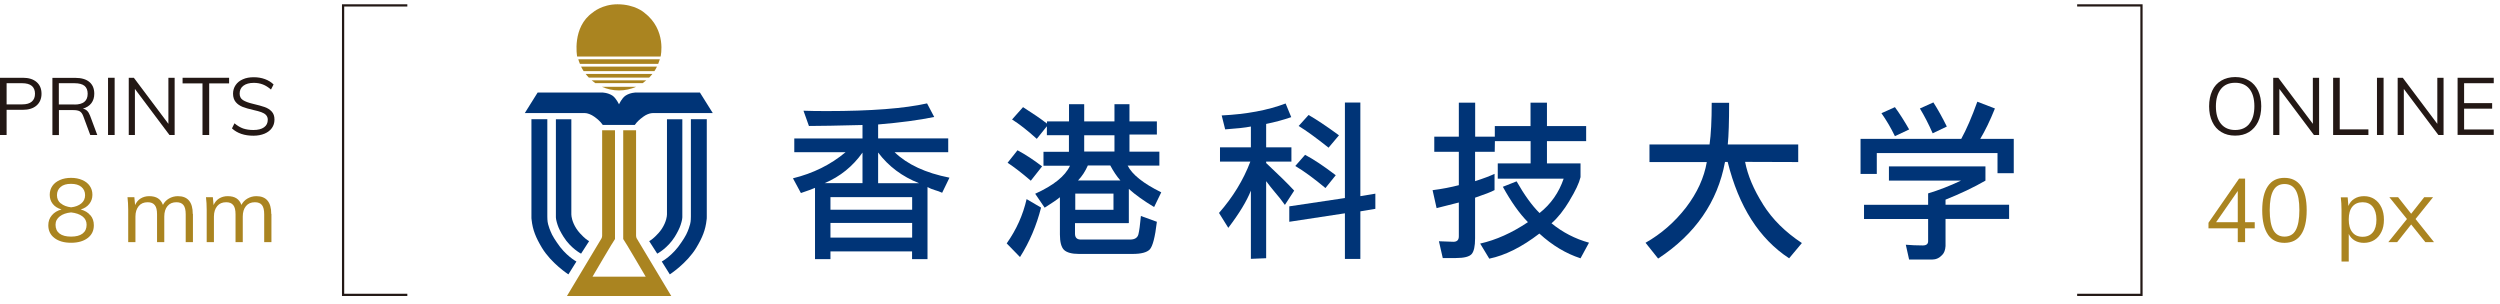 <svg width="280" height="34" viewBox="0 0 280 34" fill="none" xmlns="http://www.w3.org/2000/svg">
<path d="M45.621 33.15H38.301V0.48H45.621V0.73H38.551V32.9H45.621V33.15Z" fill="#231815"/>
<path d="M239.971 33.15H232.641V32.9H239.721V0.73H232.641V0.48H239.971V33.15Z" fill="#231815"/>
<path d="M0 8.71H2.56C3.22 8.71 3.73 8.87 4.1 9.19C4.47 9.51 4.65 9.95 4.65 10.5C4.65 11.05 4.46 11.5 4.09 11.82C3.72 12.14 3.21 12.3 2.55 12.3H0.74V15.12H0V8.71ZM2.49 11.69C2.96 11.69 3.32 11.59 3.56 11.38C3.8 11.18 3.92 10.88 3.92 10.5C3.92 10.12 3.8 9.82 3.56 9.62C3.32 9.42 2.96 9.32 2.49 9.32H0.74V11.69H2.5H2.49Z" fill="#231815"/>
<path d="M10.889 15.12H10.109L9.319 12.99C9.219 12.73 9.089 12.55 8.919 12.46C8.749 12.37 8.509 12.33 8.199 12.33H6.599V15.13H5.869V8.72H8.419C9.109 8.72 9.639 8.87 10.009 9.18C10.379 9.49 10.559 9.93 10.559 10.5C10.559 10.92 10.449 11.27 10.229 11.56C10.009 11.85 9.689 12.05 9.279 12.17C9.469 12.2 9.619 12.28 9.759 12.41C9.889 12.54 9.999 12.72 10.089 12.96L10.899 15.13L10.889 15.12ZM8.339 11.71C9.319 11.71 9.819 11.31 9.819 10.5C9.819 10.1 9.699 9.81 9.459 9.61C9.219 9.42 8.849 9.32 8.339 9.32H6.589V11.7H8.339V11.71Z" fill="#231815"/>
<path d="M12.1 8.71H12.84V15.12H12.1V8.71Z" fill="#231815"/>
<path d="M19.56 8.71V15.12H18.98L15.11 9.96V15.12H14.42V8.71H14.99L18.86 13.87V8.71H19.56Z" fill="#231815"/>
<path d="M22.679 9.34H20.449V8.71H25.659V9.34H23.429V15.12H22.679V9.34Z" fill="#231815"/>
<path d="M25.98 14.38L26.261 13.81C26.581 14.08 26.901 14.27 27.23 14.39C27.561 14.5 27.941 14.56 28.381 14.56C28.901 14.56 29.291 14.46 29.57 14.26C29.851 14.06 29.991 13.78 29.991 13.41C29.991 13.19 29.921 13.02 29.791 12.88C29.66 12.74 29.48 12.64 29.261 12.56C29.041 12.48 28.75 12.4 28.381 12.32C27.89 12.21 27.48 12.09 27.171 11.97C26.851 11.84 26.59 11.66 26.401 11.43C26.21 11.2 26.101 10.88 26.101 10.5C26.101 10.12 26.201 9.81 26.39 9.53C26.581 9.25 26.851 9.03 27.201 8.88C27.55 8.72 27.96 8.65 28.43 8.65C28.87 8.65 29.291 8.72 29.671 8.86C30.05 9 30.381 9.2 30.64 9.46L30.351 10.03C30.05 9.77 29.75 9.58 29.441 9.46C29.131 9.34 28.791 9.28 28.43 9.28C27.93 9.28 27.541 9.39 27.261 9.6C26.98 9.81 26.84 10.1 26.84 10.48C26.84 10.8 26.96 11.05 27.21 11.21C27.46 11.37 27.831 11.51 28.34 11.63C28.89 11.76 29.331 11.88 29.64 11.99C29.96 12.1 30.221 12.27 30.43 12.49C30.64 12.72 30.741 13.01 30.741 13.39C30.741 13.77 30.64 14.07 30.451 14.34C30.261 14.61 29.98 14.82 29.631 14.97C29.27 15.12 28.851 15.2 28.381 15.2C27.381 15.2 26.581 14.93 25.991 14.39L25.98 14.38Z" fill="#231815"/>
<path d="M10.13 24.11C10.39 24.42 10.51 24.79 10.51 25.23C10.51 25.84 10.28 26.31 9.82 26.66C9.36 27.01 8.74 27.19 7.96 27.19C7.18 27.19 6.56 27.01 6.1 26.66C5.64 26.31 5.41 25.83 5.41 25.23C5.41 24.8 5.54 24.42 5.81 24.11C6.07 23.8 6.43 23.58 6.89 23.46C6.46 23.33 6.14 23.13 5.91 22.84C5.68 22.55 5.57 22.21 5.57 21.82C5.57 21.43 5.67 21.11 5.87 20.82C6.07 20.53 6.35 20.32 6.71 20.16C7.07 20 7.49 19.92 7.96 19.92C8.43 19.92 8.84 20 9.21 20.16C9.58 20.32 9.86 20.54 10.05 20.82C10.25 21.1 10.35 21.43 10.35 21.82C10.35 22.21 10.23 22.55 10 22.84C9.77 23.13 9.45 23.34 9.04 23.46C9.51 23.59 9.87 23.8 10.12 24.12L10.13 24.11ZM9.25 26.16C9.55 25.93 9.7 25.6 9.7 25.17C9.7 24.78 9.54 24.46 9.23 24.23C8.91 23.99 8.49 23.85 7.96 23.79C7.43 23.84 7.01 23.99 6.7 24.23C6.39 24.47 6.22 24.78 6.22 25.17C6.22 25.6 6.37 25.93 6.67 26.16C6.97 26.39 7.4 26.5 7.96 26.5C8.52 26.5 8.95 26.39 9.25 26.16ZM6.82 22.78C7.1 23.02 7.49 23.16 7.96 23.22C8.44 23.17 8.82 23.02 9.11 22.78C9.39 22.54 9.53 22.24 9.53 21.86C9.53 21.48 9.39 21.16 9.11 20.93C8.83 20.7 8.45 20.59 7.95 20.59C7.45 20.59 7.07 20.7 6.8 20.93C6.52 21.16 6.38 21.47 6.38 21.86C6.38 22.25 6.52 22.55 6.8 22.78H6.82Z" fill="#AA8420"/>
<path d="M21.609 23.96V27.12H20.799V24C20.799 23.53 20.719 23.18 20.549 22.97C20.389 22.76 20.119 22.65 19.759 22.65C19.329 22.65 18.999 22.79 18.759 23.08C18.519 23.37 18.399 23.76 18.399 24.25V27.12H17.589V24C17.589 23.53 17.509 23.19 17.339 22.98C17.169 22.76 16.909 22.65 16.539 22.65C16.109 22.65 15.779 22.79 15.539 23.08C15.299 23.37 15.169 23.76 15.169 24.25V27.12H14.359V23.5C14.359 22.98 14.329 22.51 14.279 22.09H15.049L15.129 22.97C15.269 22.65 15.479 22.4 15.749 22.23C16.029 22.06 16.349 21.97 16.709 21.97C17.109 21.97 17.439 22.05 17.689 22.21C17.939 22.37 18.129 22.62 18.249 22.95C18.399 22.65 18.629 22.41 18.919 22.24C19.209 22.07 19.549 21.97 19.919 21.97C21.029 21.97 21.589 22.63 21.589 23.96H21.609Z" fill="#AA8420"/>
<path d="M30.4 23.96V27.12H29.59V24C29.59 23.53 29.51 23.18 29.34 22.97C29.18 22.76 28.91 22.65 28.55 22.65C28.12 22.65 27.79 22.79 27.55 23.08C27.31 23.37 27.19 23.76 27.19 24.25V27.12H26.38V24C26.38 23.53 26.3 23.19 26.13 22.98C25.96 22.76 25.7 22.65 25.33 22.65C24.9 22.65 24.57 22.79 24.33 23.08C24.09 23.37 23.96 23.76 23.96 24.25V27.12H23.15V23.5C23.15 22.98 23.12 22.51 23.07 22.09H23.84L23.92 22.97C24.06 22.65 24.27 22.4 24.54 22.23C24.82 22.06 25.14 21.97 25.5 21.97C25.9 21.97 26.23 22.05 26.48 22.21C26.73 22.37 26.92 22.62 27.04 22.95C27.19 22.65 27.42 22.41 27.71 22.24C28 22.07 28.34 21.97 28.71 21.97C29.82 21.97 30.38 22.63 30.38 23.96H30.4Z" fill="#AA8420"/>
<path d="M248.79 14.79C248.35 14.53 248.01 14.15 247.78 13.65C247.54 13.16 247.42 12.57 247.42 11.91C247.42 11.25 247.54 10.66 247.77 10.16C248 9.66 248.34 9.29 248.78 9.03C249.22 8.77 249.74 8.63 250.34 8.63C250.94 8.63 251.46 8.76 251.9 9.03C252.34 9.29 252.67 9.67 252.91 10.16C253.14 10.65 253.26 11.23 253.26 11.9C253.26 12.57 253.14 13.15 252.9 13.65C252.66 14.14 252.32 14.52 251.89 14.79C251.45 15.06 250.94 15.19 250.34 15.19C249.74 15.19 249.23 15.06 248.79 14.79V14.79ZM251.92 13.86C252.3 13.4 252.49 12.74 252.49 11.9C252.49 11.06 252.3 10.4 251.93 9.95C251.56 9.5 251.03 9.27 250.34 9.27C249.65 9.27 249.12 9.5 248.75 9.96C248.38 10.42 248.18 11.07 248.18 11.91C248.18 12.75 248.37 13.41 248.75 13.87C249.13 14.33 249.66 14.56 250.34 14.56C251.02 14.56 251.55 14.33 251.92 13.87V13.86Z" fill="#231815"/>
<path d="M259.74 8.71V15.12H259.16L255.29 9.96V15.12H254.6V8.71H255.17L259.04 13.87V8.71H259.74Z" fill="#231815"/>
<path d="M261.311 8.71H262.051V14.49H265.261V15.12H261.311V8.71Z" fill="#231815"/>
<path d="M266.221 8.71H266.961V15.12H266.221V8.71Z" fill="#231815"/>
<path d="M273.679 8.71V15.12H273.099L269.229 9.96V15.12H268.539V8.71H269.109L272.979 13.87V8.71H273.679Z" fill="#231815"/>
<path d="M275.25 8.71H279.3V9.32H275.98V11.55H279.12V12.17H275.98V14.5H279.3V15.11H275.25V8.7V8.71Z" fill="#231815"/>
<path d="M252.53 25.57H251.45V27.12H250.63V25.57H247.35V24.95L250.78 20H251.45V24.89H252.53V25.57ZM250.63 24.89V21.39L248.2 24.89H250.63Z" fill="#AA8420"/>
<path d="M254.009 26.27C253.589 25.65 253.369 24.75 253.369 23.56C253.369 22.37 253.579 21.46 254.009 20.84C254.429 20.22 255.049 19.92 255.859 19.92C256.669 19.92 257.289 20.23 257.719 20.84C258.139 21.46 258.349 22.36 258.349 23.55C258.349 24.74 258.139 25.65 257.719 26.27C257.299 26.89 256.679 27.2 255.859 27.2C255.039 27.2 254.429 26.89 254.009 26.28V26.27ZM257.119 25.78C257.389 25.3 257.529 24.55 257.529 23.54C257.529 22.53 257.399 21.79 257.129 21.32C256.859 20.85 256.439 20.61 255.869 20.61C255.299 20.61 254.889 20.85 254.619 21.32C254.349 21.79 254.209 22.53 254.209 23.54C254.209 24.55 254.349 25.29 254.619 25.78C254.889 26.26 255.309 26.5 255.869 26.5C256.429 26.5 256.859 26.26 257.119 25.78V25.78Z" fill="#AA8420"/>
<path d="M265.93 22.3C266.27 22.52 266.53 22.83 266.72 23.23C266.91 23.63 267 24.08 267 24.61C267 25.14 266.91 25.58 266.72 25.97C266.53 26.36 266.27 26.66 265.93 26.88C265.59 27.09 265.2 27.2 264.76 27.2C264.37 27.2 264.02 27.11 263.73 26.94C263.44 26.77 263.21 26.52 263.06 26.2V29.29H262.25V23.51C262.25 22.99 262.22 22.52 262.17 22.1H262.94L263.02 23.07C263.16 22.72 263.38 22.45 263.69 22.26C263.99 22.07 264.35 21.97 264.77 21.97C265.21 21.97 265.6 22.08 265.94 22.3H265.93ZM265.76 26.02C266.03 25.69 266.16 25.21 266.16 24.6C266.16 23.99 266.02 23.51 265.75 23.16C265.48 22.82 265.1 22.65 264.61 22.65C264.12 22.65 263.73 22.82 263.46 23.15C263.19 23.48 263.06 23.96 263.06 24.58C263.06 25.2 263.19 25.68 263.46 26.01C263.73 26.35 264.11 26.52 264.61 26.52C265.11 26.52 265.49 26.35 265.76 26.02V26.02Z" fill="#AA8420"/>
<path d="M272.61 27.12H271.64L270.05 25.14L268.48 27.12H267.49L269.58 24.53L267.61 22.09H268.59L270.05 23.94L271.51 22.09H272.5L270.54 24.53L272.61 27.12V27.12Z" fill="#AA8420"/>
<path d="M75.18 33.15L71.36 26.78C71.36 26.78 71.24 26.63 71.24 26.39V14.59H69.8V26.77C69.92 26.89 72.32 30.99 72.32 30.99H66.36C66.36 30.99 68.76 26.89 68.88 26.77V14.59H67.44V26.39C67.44 26.63 67.32 26.78 67.32 26.78L63.5 33.15H75.18Z" fill="#AA8420"/>
<path d="M73.989 6.33C73.989 6.33 74.709 3.35 72.139 1.4C72.139 1.4 71.109 0.48 69.159 0.48C67.419 0.48 66.389 1.4 66.389 1.4C64.029 3.04 64.639 6.33 64.639 6.33H73.979H73.989Z" fill="#AA8420"/>
<path d="M64.939 7.15H73.719C73.79 6.98 73.85 6.81 73.9 6.64H64.769C64.82 6.81 64.879 6.99 64.95 7.15" fill="#AA8420"/>
<path d="M73.58 7.46H65.08C65.17 7.64 65.26 7.81 65.37 7.97H73.29C73.4 7.81 73.5 7.64 73.58 7.46" fill="#AA8420"/>
<path d="M65.95 8.69H72.71C72.84 8.56 72.96 8.42 73.07 8.28H65.59C65.7 8.42 65.82 8.56 65.95 8.69Z" fill="#AA8420"/>
<path d="M66.68 9.31H71.98C72.12 9.21 72.249 9.11 72.379 9H66.269C66.4 9.11 66.529 9.21 66.669 9.31" fill="#AA8420"/>
<path d="M67.41 9.72C68 9.98 68.65 10.13 69.33 10.13C70.01 10.13 70.66 9.98 71.25 9.72H67.41Z" fill="#AA8420"/>
<path d="M78.439 10.36H71.249C71.249 10.36 70.579 10.36 70.049 10.72C69.639 11 69.349 11.65 69.329 11.69C69.329 11.69 69.019 11.01 68.609 10.72C68.079 10.36 67.409 10.36 67.409 10.36H60.219L58.779 12.66H65.359C65.359 12.66 65.549 12.66 65.669 12.68C65.859 12.71 66.209 12.82 66.559 13.07C67.049 13.42 67.179 13.6 67.299 13.72C67.359 13.78 67.509 13.99 67.509 13.99H71.099C71.099 13.99 71.249 13.78 71.309 13.72C71.429 13.6 71.569 13.42 72.049 13.07C72.399 12.81 72.739 12.71 72.939 12.68C73.059 12.66 73.249 12.66 73.249 12.66H79.829L78.389 10.36H78.439Z" fill="#003477"/>
<path d="M59.52 13.36V24.29C59.52 24.41 59.52 24.52 59.539 24.61C59.66 25.76 60.02 26.62 60.69 27.74C61.749 29.5 63.66 30.73 63.66 30.73L64.559 29.29C64.559 29.29 63.33 28.64 62.359 27.14C62.16 26.84 61.969 26.56 61.83 26.28C61.709 26.02 61.609 25.8 61.529 25.57C61.469 25.41 61.429 25.25 61.389 25.12C61.34 24.92 61.319 24.77 61.309 24.58C61.309 24.51 61.3 24.24 61.3 24.24V13.35H59.52V13.36Z" fill="#003477"/>
<path d="M62.26 13.36V24.25C62.26 24.25 62.26 24.29 62.26 24.34C62.26 24.4 62.27 24.47 62.28 24.53C62.28 24.57 62.29 24.62 62.3 24.64C62.34 24.81 62.37 24.96 62.45 25.19C62.57 25.56 62.79 26 63.11 26.51C63.92 27.81 65.08 28.41 65.08 28.41L65.98 27.01C65.98 27.01 65.68 26.85 65.32 26.5C65.08 26.27 64.79 25.97 64.55 25.6C64.31 25.23 64.16 24.86 64.08 24.57C64.01 24.34 64 24.15 63.99 24.02C63.99 23.92 63.99 23.87 63.99 23.87V13.36H62.26V13.36Z" fill="#003477"/>
<path d="M79.159 13.36V24.29C79.159 24.41 79.159 24.52 79.139 24.61C79.019 25.76 78.659 26.62 77.989 27.74C76.929 29.5 75.019 30.73 75.019 30.73L74.119 29.29C74.119 29.29 75.349 28.64 76.319 27.14C76.519 26.84 76.709 26.56 76.849 26.28C76.979 26.02 77.069 25.8 77.149 25.57C77.209 25.41 77.249 25.25 77.289 25.12C77.339 24.92 77.359 24.77 77.369 24.58C77.369 24.51 77.379 24.24 77.379 24.24V13.35H79.159V13.36Z" fill="#003477"/>
<path d="M76.421 13.36V24.25C76.421 24.25 76.421 24.29 76.421 24.34C76.421 24.4 76.411 24.47 76.401 24.53C76.401 24.57 76.391 24.62 76.381 24.64C76.341 24.81 76.311 24.96 76.231 25.19C76.111 25.56 75.891 26 75.581 26.51C74.771 27.81 73.611 28.41 73.611 28.41L72.711 27.01C72.711 27.01 73.011 26.85 73.371 26.5C73.611 26.27 73.901 25.97 74.141 25.6C74.381 25.23 74.531 24.86 74.611 24.57C74.681 24.34 74.691 24.15 74.701 24.02C74.701 23.92 74.701 23.87 74.701 23.87V13.36H76.431H76.421Z" fill="#003477"/>
<path d="M106.201 17.04V15.5H98.35V13.94C100.851 13.73 102.951 13.45 104.631 13.1L103.831 11.58C101.291 12.15 97.55 12.44 92.611 12.44C91.57 12.44 90.701 12.43 89.99 12.4L90.6 14.11C91.811 14.11 93.811 14.07 96.6 14V15.51H88.96V17.05H94.701C93.031 18.45 91.061 19.42 88.811 19.97L89.701 21.62C90.441 21.37 90.971 21.18 91.281 21.04V29.02H93.011V28.16H102.151V29.02H103.881V20.95C104.131 21.09 104.401 21.2 104.701 21.29C105.001 21.38 105.271 21.47 105.521 21.59L106.341 19.9C103.661 19.37 101.621 18.42 100.201 17.05H106.191L106.201 17.04ZM96.6 17.09V20.51H92.361C94.111 19.77 95.52 18.62 96.6 17.09ZM102.161 26.61H93.011V24.97H102.161V26.61ZM102.161 23.49H93.011V22.08H102.161V23.49ZM102.941 20.52H98.35V17.08C99.51 18.63 101.051 19.78 102.941 20.52Z" fill="#003477"/>
<path d="M116.71 18.63C115.76 17.9 114.84 17.3 113.96 16.83L112.85 18.23C113.58 18.71 114.45 19.38 115.45 20.24L116.71 18.64V18.63Z" fill="#003477"/>
<path d="M112.75 27.26L114.24 28.79C115.31 27.1 116.09 25.26 116.6 23.25L114.98 22.3C114.58 24.06 113.84 25.72 112.75 27.26V27.26Z" fill="#003477"/>
<path d="M126.43 24.97V21.16C127.17 21.83 128.12 22.5 129.26 23.19L130.06 21.54C128.05 20.55 126.8 19.55 126.3 18.55H129.85V16.99H126.5V15.07H129.57V13.6H126.5V11.67H124.82V13.6H121.43V11.67H119.73V13.6H117.26V13.84C116.53 13.28 115.64 12.67 114.58 12L113.35 13.38C114.18 13.9 115.1 14.63 116.12 15.55L117.25 14.14V15.14H119.72V17H116.87V18.56H119.84C119.3 19.73 117.99 20.77 115.94 21.7L117 23.26C117.83 22.74 118.4 22.35 118.71 22.09V26.26C118.71 27.1 118.86 27.68 119.17 27.99C119.49 28.29 120.05 28.44 120.84 28.44H126.86C127.81 28.44 128.45 28.27 128.77 27.94C129.1 27.59 129.37 26.56 129.57 24.84L127.78 24.19C127.69 25.17 127.6 25.86 127.5 26.25C127.4 26.63 127.09 26.83 126.57 26.83H121.05C120.62 26.83 120.4 26.61 120.4 26.18V24.99H126.39L126.43 24.97ZM121.43 15.15H124.82V16.97H121.43V15.15ZM121.84 18.53H124.35C124.7 19.19 125.08 19.75 125.48 20.21H120.74C121.2 19.73 121.56 19.17 121.84 18.53ZM120.43 23.5V21.68H124.71V23.5H120.43Z" fill="#003477"/>
<path d="M149.959 15.15C148.499 14.08 147.359 13.33 146.559 12.88L145.449 14.11C146.299 14.63 147.419 15.44 148.799 16.54L149.969 15.15H149.959Z" fill="#003477"/>
<path d="M149.61 19.63C148.25 18.59 147.1 17.83 146.17 17.34L145.07 18.59C146.05 19.17 147.18 20 148.45 21.06L149.6 19.63H149.61Z" fill="#003477"/>
<path d="M152.36 11.48H150.63V22.18L144.4 23.11V24.84L150.63 23.89V29H152.36V23.67L154.04 23.39V21.69L152.36 21.97V11.48Z" fill="#003477"/>
<path d="M141.809 18.27V18.1H144.639V16.5H141.809V13.88C142.789 13.68 143.729 13.43 144.619 13.12L143.989 11.59C141.989 12.35 139.609 12.79 136.829 12.93L137.219 14.49C138.489 14.4 139.449 14.3 140.099 14.17V16.5H136.639V18.1H140.039C139.259 20.16 138.089 22.07 136.529 23.85L137.569 25.52C138.779 23.93 139.629 22.54 140.099 21.35V28.99L141.809 28.92V20.29C142.149 20.74 142.469 21.15 142.799 21.54C143.169 21.96 143.539 22.43 143.909 22.95L144.949 21.35C144.239 20.58 143.189 19.55 141.809 18.26V18.27Z" fill="#003477"/>
<path d="M175.789 22.46C176.449 21.38 176.859 20.51 177.019 19.84V18.3H173.259V15.81H177.649V14.12H173.259V11.5H171.419V14.12H167.419V15.31H165.219V11.5H163.389V15.31H160.639V17H163.389V20.74C162.509 20.97 161.529 21.16 160.449 21.3L160.899 23.31C161.509 23.16 162.339 22.95 163.389 22.68V26.47C163.389 26.88 163.189 27.08 162.779 27.08L161.159 27.02L161.589 28.9H163.059C163.979 28.9 164.569 28.75 164.829 28.45C165.079 28.16 165.209 27.58 165.209 26.7V22.14C166.279 21.78 166.999 21.5 167.389 21.29V19.47C166.929 19.69 166.209 19.97 165.209 20.29V17H167.409L167.429 15.81H171.429V18.3H167.749V20.01H175.129C174.599 21.57 173.699 22.86 172.429 23.86C171.569 23.01 170.719 21.82 169.859 20.31L168.319 20.92C169.239 22.59 170.169 23.91 171.129 24.88C169.339 26.08 167.559 26.88 165.779 27.28L166.799 28.97C168.589 28.6 170.459 27.66 172.409 26.16C173.849 27.48 175.389 28.4 177.019 28.93L177.969 27.18C176.409 26.75 175.009 26.02 173.769 25.01C174.479 24.39 175.149 23.54 175.799 22.46H175.789Z" fill="#003477"/>
<path d="M197.461 22.89C196.411 21.23 195.741 19.64 195.451 18.13L201.401 18.15V16.18H193.511C193.611 15.2 193.661 13.64 193.661 11.51H191.711C191.711 13.49 191.631 15.05 191.471 16.18H184.741V18.15H191.161C190.861 19.9 190.091 21.59 188.841 23.23C187.571 24.87 186.061 26.19 184.301 27.19L185.711 28.96C189.881 26.22 192.371 22.61 193.201 18.14H193.501C194.741 23.14 197.031 26.73 200.381 28.93L201.811 27.22C199.961 26 198.511 24.57 197.461 22.9V22.89Z" fill="#003477"/>
<path d="M221.791 15.55C222.341 14.63 222.891 13.5 223.431 12.15L221.461 11.39C220.841 13.12 220.241 14.5 219.661 15.55H208.381V19.48H210.201V17.14H223.721V19.4H225.541V15.55H221.791V15.55Z" fill="#003477"/>
<path d="M218.049 14.18C217.559 13.19 217.059 12.28 216.539 11.47L215.029 12.15C215.529 12.97 216.009 13.9 216.459 14.93L218.049 14.17V14.18Z" fill="#003477"/>
<path d="M213.821 14.49C213.301 13.58 212.771 12.74 212.231 12L210.721 12.68C211.261 13.44 211.771 14.3 212.231 15.25L213.821 14.5V14.49Z" fill="#003477"/>
<path d="M217.9 22.36C219.58 21.69 221.07 20.98 222.37 20.23V18.64H211.56V20.23H219.63C218.34 20.84 217.11 21.31 215.95 21.66V22.94H208.77V24.53H215.95V27.02C215.95 27.33 215.75 27.49 215.35 27.49C214.68 27.49 214.05 27.46 213.45 27.41L213.82 29.07H216.39C216.83 29.07 217.21 28.9 217.53 28.55C217.75 28.33 217.87 28 217.9 27.56V24.52H225.02V22.93H217.9V22.35V22.36Z" fill="#003477"/>
</svg>
